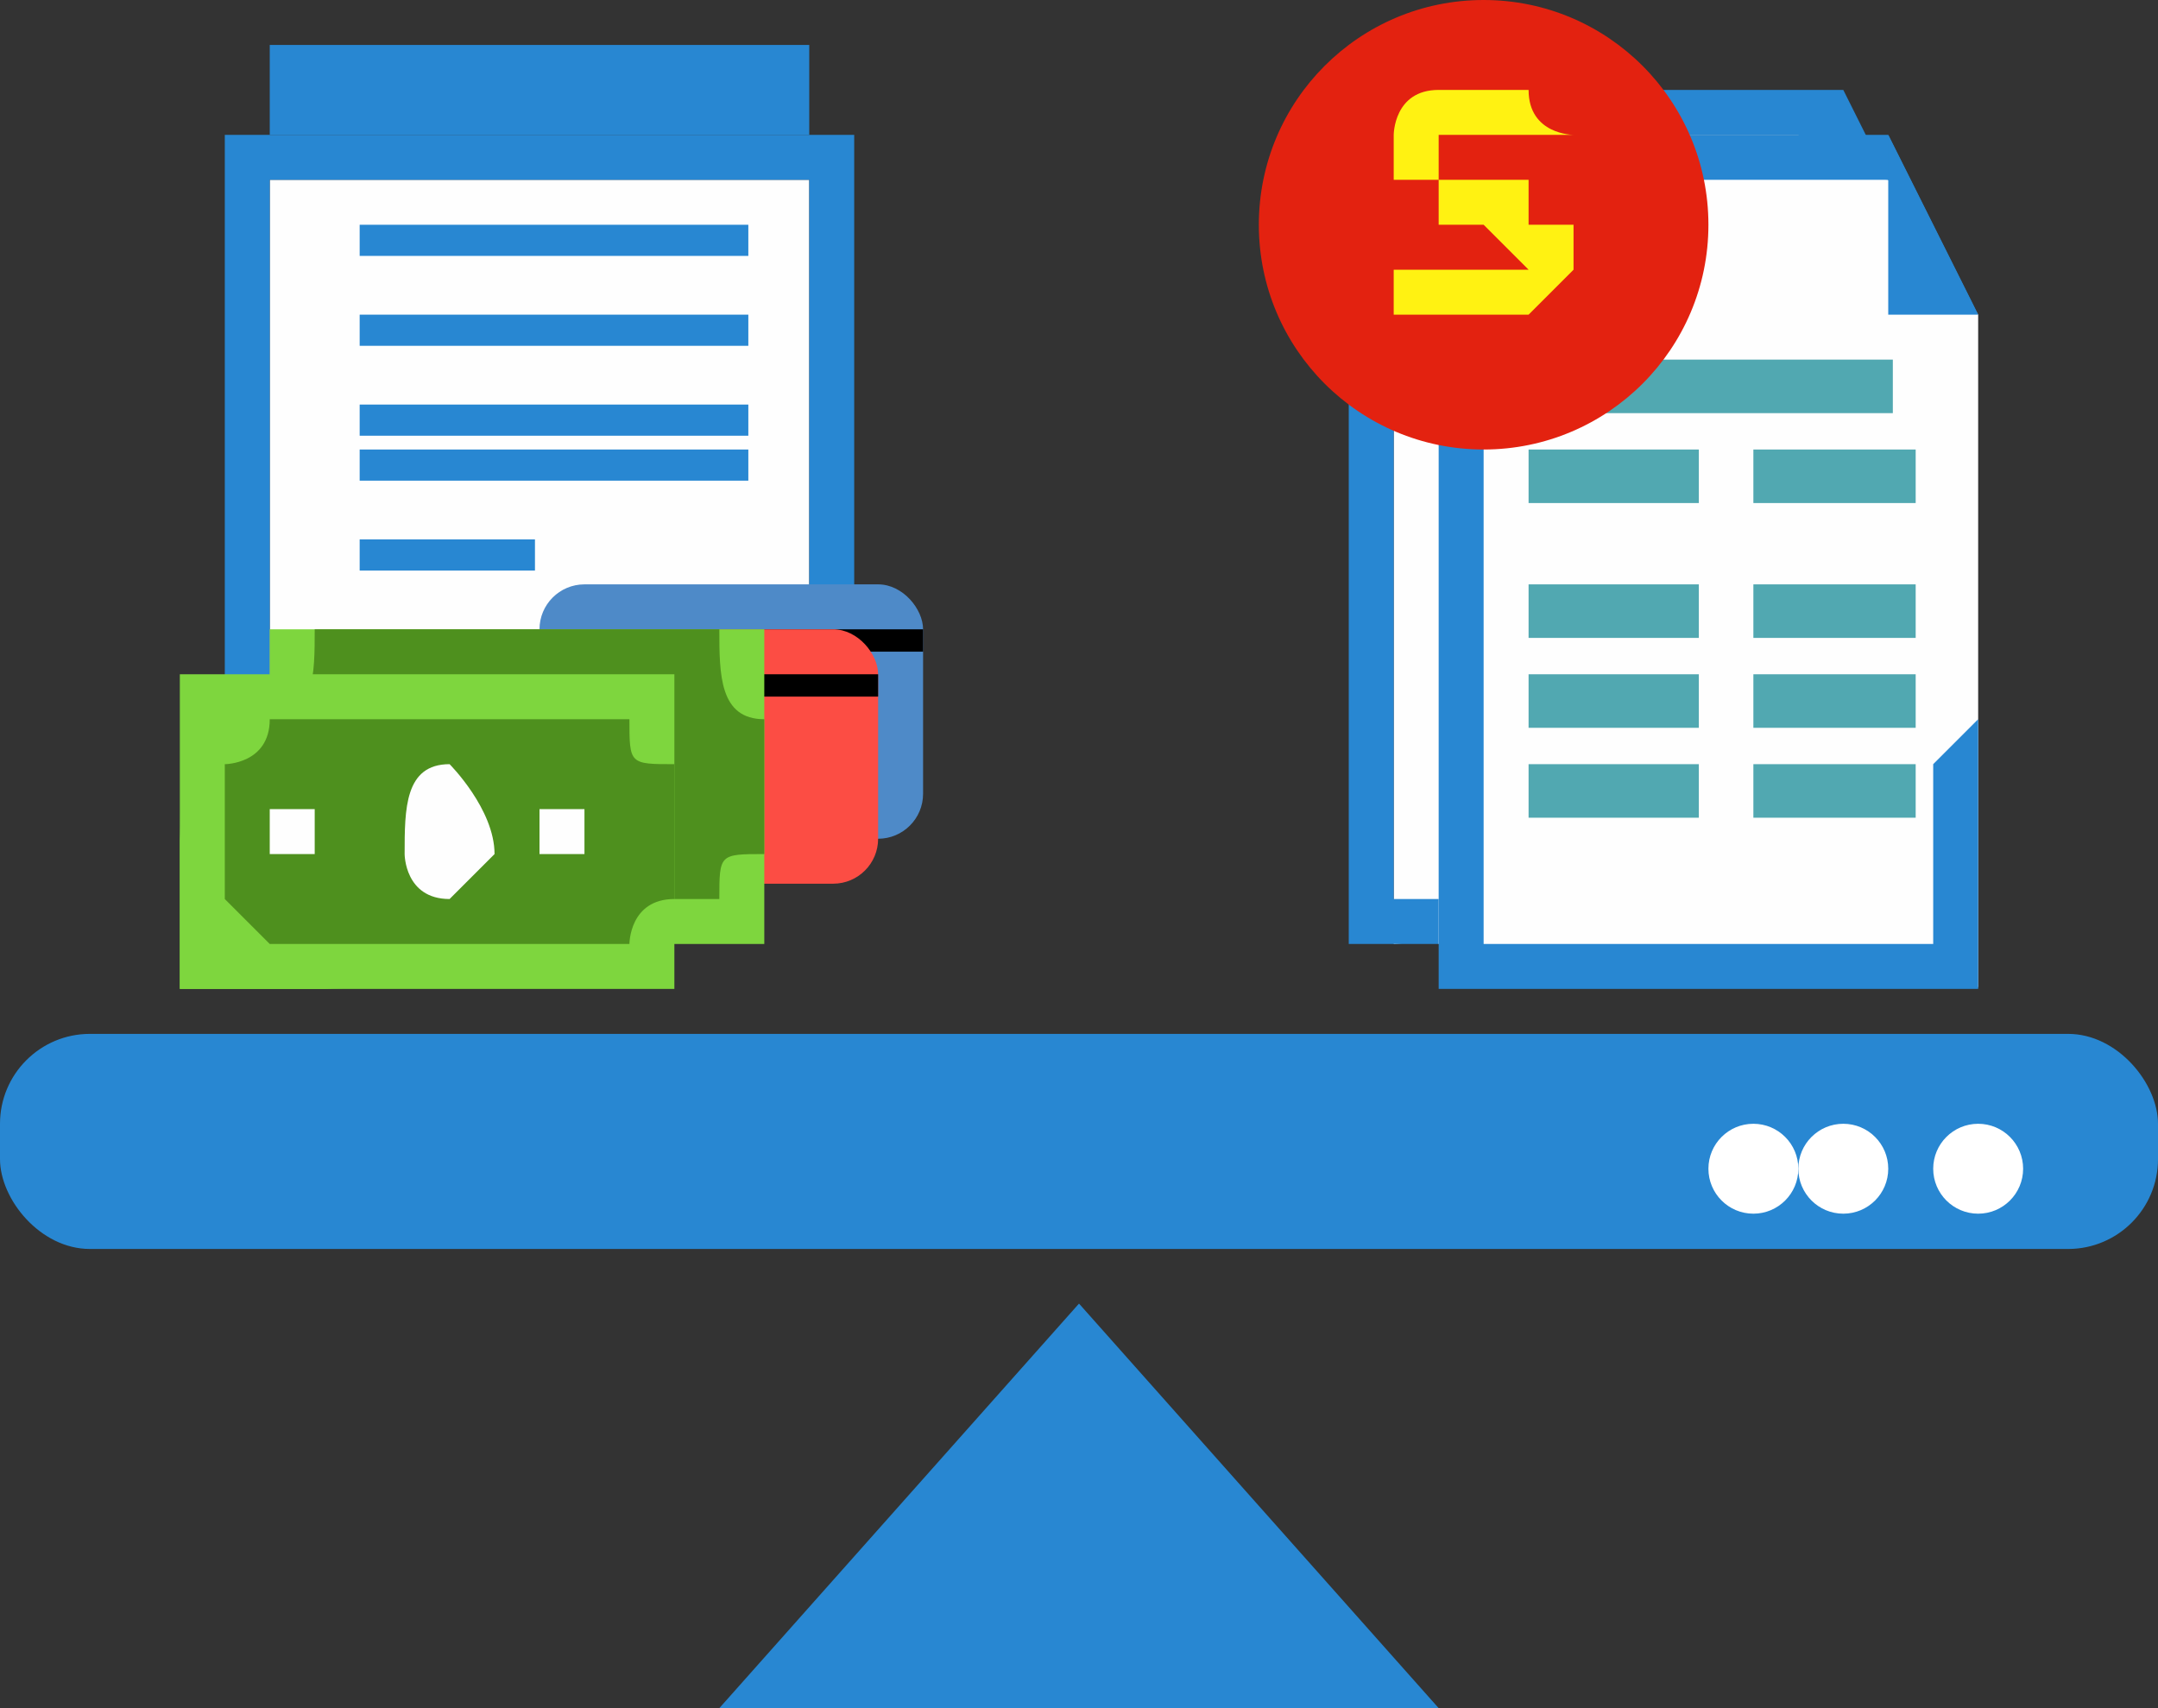 <?xml version="1.0" encoding="UTF-8"?>
<!DOCTYPE svg PUBLIC "-//W3C//DTD SVG 1.1//EN" "http://www.w3.org/Graphics/SVG/1.1/DTD/svg11.dtd">
<!-- Creator: CorelDRAW X7 -->
<svg xmlns="http://www.w3.org/2000/svg" xml:space="preserve" width="48px" height="38px" version="1.1" style="shape-rendering:geometricPrecision; text-rendering:geometricPrecision; image-rendering:optimizeQuality; fill-rule:evenodd; clip-rule:evenodd"
viewBox="0 0 48 38"
 xmlns:xlink="http://www.w3.org/1999/xlink">
 <rect x="0" y="0" width="48" height="38" fill="#333333" stroke="none"/>
 <defs>
  <style type="text/css">
   <![CDATA[
    .fil2 {fill:#FEFEFE}
    .fil7 {fill:#FEFEFE}
    .fil10 {fill:#FFF212}
    .fil4 {fill:#51A8B1}
    .fil9 {fill:black}
    .fil0 {fill:#2887D2}
    .fil8 {fill:#4E8AC8}
    .fil5 {fill:#E32210}
    .fil11 {fill:#FC4D44}
    .fil1 {fill:white}
    .fil14 {fill:#FEFEFE;fill-rule:nonzero}
    .fil6 {fill:#FFF212;fill-rule:nonzero}
    .fil3 {fill:#2887D2;fill-rule:nonzero}
    .fil13 {fill:#4E901E;fill-rule:nonzero}
    .fil12 {fill:#7ED63E;fill-rule:nonzero}
   ]]>
  </style>
 </defs>
 <g id="Layer_x0020_1">
  <g id="_787609272">
   <polygon class="fil0" points="32,38 16,38 24,29 "/>
   <g>
    <rect class="fil0" y="23" width="48" height="4.785" rx="2" ry="2"/>
    <g>
     <circle class="fil1" cx="39" cy="26" r="1"/>
     <circle class="fil1" cx="41" cy="26" r="1"/>
     <circle class="fil1" cx="44" cy="26" r="1"/>
    </g>
   </g>
   <g>
    <g>
     <g>
      <g>
       <g>
        <g>
         <path class="fil2" d="M31 3l0 18c0,0 12,-1 12,0 0,0 0,-15 0,-15l-2 -3 0 0c0,0 -10,0 -10,0z"/>
         <path id="1" class="fil3" d="M30 21l0 -18 1 0 0 18 0 0 -1 0zm1 0l-1 0 0 0 1 0zm12 0l-1 0 0 0 0 0 0 0 0 0 0 0 0 0 -1 0 0 0 0 0 -1 0 0 0 -1 0 0 0 -1 0 0 0 -1 0 0 0 -1 0 0 0 -1 0 0 0 -1 0 0 0 -1 0 0 0 -1 0 0 0 0 0 -1 0 0 0 0 0 0 0 0 0 0 -1 0 0 0 0 0 0 0 0 1 0 0 0 0 0 1 0 0 0 1 0 0 0 1 0 0 0 1 0 0 0 1 0 0 0 1 0 0 0 1 0 0 0 1 0 0 0 1 0 0 0 0 0 1 0 0 0 0 0 0 0 1 0 0 1 0 0zm-1 -15l1 0 0 0 0 0 0 0 0 1 0 0 0 0 0 1 0 0 0 0 0 1 0 1 0 0 0 1 0 1 0 0 0 1 0 1 0 0 0 1 0 1 0 0 0 1 0 0 0 1 0 1 0 0 0 1 0 0 0 0 0 0 0 1 0 0 -1 0 1 0 -1 0 0 0 0 -1 0 0 0 0 0 -1 0 0 0 0 0 -1 0 -1 0 0 0 -1 0 0 0 -1 0 -1 0 0 0 -1 0 -1 0 0 0 -1 0 -1 0 0 0 -1 0 -1 0 0 0 0 0 -1 0 0 0 0 0 -1 0 0 0 0 0 0zm-1 -4l2 4 -1 0 -2 -3 1 -1 0 0zm0 0l0 0 0 0 0 0zm0 0l0 0 -1 1 0 0 1 -1 0 0zm0 0l0 0 0 0 0 0zm-10 1l-1 0 0 0 1 -1 0 0 0 0 0 0 1 0 0 0 0 0 0 0 1 0 0 0 1 0 0 0 0 0 1 0 0 0 1 0 0 0 1 0 0 0 1 0 0 0 0 0 1 0 0 0 0 0 1 0 0 0 0 0 0 0 0 0 1 0 0 0 0 1 0 0 -1 0 0 0 0 0 0 0 0 0 -1 0 0 0 0 0 -1 0 0 0 -1 0 0 0 0 0 -1 0 0 0 -1 0 0 0 -1 0 0 0 0 0 -1 0 0 0 -1 0 0 0 0 0 0 0 -1 0 0 0 0 0 0 0 0 0 0 0zm0 0l0 0 0 0 0 0z"/>
        </g>
        <g>
         <path class="fil0" d="M41 3l-1 2c0,0 0,1 1,1 0,0 2,0 2,0l-2 -3 0 0z"/>
         <path id="1" class="fil3" d="M40 5l1 -2 0 0 -1 2 0 0 0 0zm0 0l0 0 0 0 0 0zm1 1l0 0 0 0 0 0 0 0 0 0 0 0 0 0 0 0 0 0 -1 0 0 0 0 0 0 0 0 0 0 0 0 0 0 0 0 0 0 0 0 -1 0 0 0 0 0 0 0 0 0 0 0 0 0 0 0 0 0 0 0 0 0 0 0 0 0 0 0 0 0 0 0 0 0 0 0 0 0 0 0 0 0 0 0 0 0 0 0 0 0 0 0 0 0 0 0 0 0 0 0 1 0 0 0 0 0 0 1 0 0 0 0 0 0 0 0 0 0 0 0 0 0 0 0 0 0 0 0 0 0 0 0 0 0 0 0 0zm2 0l0 0 0 0 0 0 0 0 0 0 0 0 0 0 -1 0 0 0 0 0 0 0 0 0 0 0 0 0 0 0 0 0 0 0 0 0 0 0 0 0 0 0 0 0 -1 0 0 0 0 0 0 0 0 0 0 0 0 0 0 0 0 0 0 0 0 0 0 0 0 0 0 0 0 0 0 0 0 0 0 0 0 0 0 0 0 0 0 0 0 0 0 0 1 0 0 0 0 0 0 0 0 0 0 0 0 0 0 0 0 0 0 0 0 0 0 0 0 0 0 0 0 0 1 0 0 0 0 0 0 0 0 0 0 0 0 0zm-2 -3l2 3 0 0 -2 -3 0 0 0 0zm0 0l0 -1 0 1 0 0zm0 0l0 0 0 0 0 0 0 0 0 0zm0 0l0 0 0 0 0 0z"/>
        </g>
       </g>
       <rect class="fil0" transform="matrix(-0.104 -0 0 -0.146 40.927 11.682)" width="81.25" height="7.292"/>
       <rect class="fil0" transform="matrix(-0.104 -0 0 -0.146 40.934 9.713)" width="81.25" height="7.292"/>
       <rect class="fil0" transform="matrix(-0.071 -0 0 -0.146 38.255 7.626)" width="81.25" height="7.292"/>
       <rect class="fil0" transform="matrix(-0.104 -0 0 -0.146 40.92 13.786)" width="81.25" height="7.292"/>
       <rect class="fil0" transform="matrix(-0.104 -0 0 -0.146 40.913 15.89)" width="81.25" height="7.292"/>
       <rect class="fil0" transform="matrix(-0.104 -0 0 -0.146 40.907 17.968)" width="81.25" height="7.292"/>
      </g>
      <g>
       <g>
        <path class="fil2" d="M32 4l0 17c0,0 12,0 12,1 0,0 0,-15 0,-15l-2 -3 0 0c0,0 -10,-1 -10,0z"/>
        <path id="1" class="fil3" d="M32 21l0 -17 1 0 0 18 -1 0 0 -1zm0 1l0 0 0 -1 0 1zm12 0l-1 0 0 0 1 0 0 0 0 0 -1 0 0 0 0 0 -1 0 0 0 0 0 -1 0 0 0 -1 0 0 0 -1 0 0 0 -1 0 0 0 -1 0 -1 0 0 0 -1 0 0 0 0 0 -1 0 0 0 -1 0 0 0 0 0 0 0 -1 0 0 0 0 0 0 -1 0 0 0 0 1 0 0 0 0 0 0 0 1 0 0 0 0 0 1 0 0 0 1 0 0 0 1 0 1 0 0 0 1 0 0 0 1 0 0 0 1 0 0 0 1 0 0 0 0 0 1 0 0 0 0 0 1 0 0 0 0 0 0 1 0 0zm0 -15l0 0 0 0 0 0 0 0 0 0 0 1 0 0 0 0 0 1 0 0 0 1 0 0 0 1 0 1 0 0 0 1 0 1 0 0 0 1 0 1 0 1 0 0 0 1 0 0 0 1 0 0 0 1 0 0 0 1 0 0 0 0 0 0 0 1 -1 0 1 0 -1 0 0 -1 0 0 0 0 0 0 0 -1 0 0 0 -1 0 0 0 -1 0 0 0 -1 0 0 1 -1 0 -1 0 -1 0 0 0 -1 0 -1 0 0 0 -1 0 -1 0 0 0 -1 0 0 0 -1 0 0 0 0 0 -1 0 0 0 0 0 0 0 0zm-2 -4l2 4 0 0 -2 -3 0 -1 0 0zm0 0l0 0 0 0 0 0zm0 0l0 0 0 1 0 0 0 -1 0 0zm0 0l0 0 0 0 0 0zm-9 1l-1 0 0 0 0 -1 0 0 1 0 0 0 0 0 0 0 0 0 1 0 0 0 1 0 0 0 0 0 1 0 0 0 1 0 0 0 1 0 0 0 0 0 1 0 0 0 1 0 0 0 0 0 1 0 0 0 0 0 1 0 0 0 0 0 0 0 0 0 0 1 0 0 0 0 0 0 0 0 -1 0 0 0 0 0 -1 0 0 0 0 0 -1 0 0 0 -1 0 0 0 0 0 -1 0 0 0 -1 0 0 0 -1 0 0 0 0 0 -1 0 0 0 -1 0 0 0 0 0 0 0 0 0 -1 0 0 0 1 0 0 0zm0 0l0 0 0 0 0 0z"/>
       </g>
       <g>
        <path class="fil0" d="M42 4l0 2c0,0 0,1 0,1 1,0 2,0 2,0l-2 -4 0 1z"/>
        <path id="1" class="fil3" d="M42 6l0 -2 0 0 0 2 0 0 0 0zm0 0l0 0 0 0 0 0zm0 1l0 0 0 0 0 0 0 0 0 0 0 0 0 0 0 0 0 0 0 0 0 0 0 0 0 0 0 0 0 0 0 0 0 0 0 -1 0 0 0 0 0 0 0 0 0 0 0 0 0 0 0 0 0 0 0 0 0 0 0 0 0 0 0 0 0 0 0 0 0 0 0 0 0 0 0 0 0 0 0 0 0 0 0 0 0 0 0 0 0 0 0 0 0 0 0 0 0 0 0 0 0 0 0 0 0 1 0 0 0 0 0 0 0 0 0 0 0 0 0 0 0 0 0 0 0 0 0 0 0 0 0 0 0 0 0 0zm2 0l0 0 0 0 0 0 0 0 0 0 0 0 0 0 0 0 0 0 0 0 0 0 0 0 0 0 0 0 -1 0 0 0 0 0 0 0 0 0 0 0 0 0 0 0 0 0 0 0 0 0 0 0 0 0 -1 0 0 0 0 0 0 0 0 0 0 0 0 0 0 0 0 0 0 0 0 0 0 0 0 0 0 0 1 0 0 0 0 0 0 0 0 0 0 0 0 0 0 0 0 0 0 0 0 0 0 0 0 0 1 0 0 0 0 0 0 0 0 0 0 0 0 0 0 0 0 0 0 0 0 0 0 0 0 0 0 0zm-2 -4l2 4 0 0 -2 -4 0 0 0 0zm0 0l0 0 0 0 0 0zm0 1l0 -1 0 0 0 1 0 0 0 0zm0 0l0 0 0 0 0 0z"/>
       </g>
      </g>
     </g>
     <g>
      <rect class="fil4" x="34" y="8" width="8.102" height="1.191"/>
      <rect class="fil4" x="34" y="10" width="3.787" height="1.191"/>
      <rect class="fil4" x="39" y="10" width="3.61" height="1.191"/>
      <rect class="fil4" x="34" y="13" width="3.787" height="1.191"/>
      <rect class="fil4" x="39" y="13" width="3.61" height="1.191"/>
      <rect class="fil4" x="34" y="15" width="3.787" height="1.191"/>
      <rect class="fil4" x="39" y="15" width="3.61" height="1.191"/>
      <rect class="fil4" x="34" y="17" width="3.787" height="1.191"/>
      <rect class="fil4" x="39" y="17" width="3.61" height="1.191"/>
     </g>
    </g>
    <g>
     <circle class="fil5" cx="33" cy="5" r="5"/>
     <path class="fil6" d="M34 6c0,0 -1,-1 -1,-1 0,0 0,0 0,0 0,0 -1,0 -1,0 0,0 0,-1 0,-1 -1,0 -1,0 -1,0 0,0 0,-1 0,-1 0,0 0,-1 1,-1 0,0 0,0 1,0l0 -1 0 0 0 1c1,0 1,0 1,0 0,1 1,1 1,1l-1 0c0,0 -1,0 -1,0 0,0 0,0 0,0 0,0 -1,0 -1,0 0,0 0,0 0,0 0,0 0,1 0,1 0,0 1,0 1,0 0,0 1,0 1,0 0,1 0,1 0,1 0,0 0,0 1,0 0,0 0,1 0,1 0,0 -1,1 -1,1 0,0 0,0 -1,0l0 1 0 0 0 -1c-1,0 -1,0 -2,0 0,-1 0,-1 0,-1l1 0c0,0 0,0 0,0 0,0 1,0 1,0 0,0 0,0 0,0 0,0 1,0 1,0z"/>
    </g>
   </g>
   <g>
    <g>
     <g>
      <g>
       <polygon class="fil7" points="6,4 18,4 18,16 6,16 "/>
       <path id="1" class="fil3" d="M18 4l-12 0 0 -1 12 0 1 1 -1 0zm0 -1l1 0 0 1 -1 -1zm0 13l0 -12 1 0 0 12 -1 0 0 0zm1 0l0 0 -1 0 1 0zm-13 -1l12 0 0 1 -12 0 -1 0 1 -1zm0 1l-1 0 0 0 1 0zm0 -12l0 12 -1 0 0 -12 1 -1 0 1zm-1 0l0 -1 1 0 -1 1z"/>
      </g>
      <path class="fil0" d="M18 3c0,0 0,0 0,0l0 -1c0,-1 0,-1 0,-1l-12 0c0,0 0,0 0,1l0 1c0,0 0,0 0,0l12 0z"/>
     </g>
     <g>
      <rect class="fil0" x="8" y="5" width="8.645" height="0.693"/>
      <rect class="fil0" x="8" y="7" width="8.645" height="0.693"/>
      <rect class="fil0" x="8" y="9" width="8.645" height="0.693"/>
      <rect class="fil0" x="8" y="10" width="8.645" height="0.693"/>
      <rect class="fil0" x="8" y="12" width="3.899" height="0.693"/>
     </g>
    </g>
    <g>
     <g>
      <rect class="fil8" x="12" y="13" width="8.532" height="5.659" rx="1" ry="1"/>
      <rect class="fil9" x="12" y="14" width="8.532" height="0.497"/>
      <g>
       <rect class="fil10" x="12" y="15" width="0.504" height="0.62"/>
       <rect class="fil10" x="13" y="15" width="0.504" height="0.62"/>
       <rect class="fil10" x="14" y="15" width="0.504" height="0.62"/>
       <rect class="fil10" x="14" y="15" width="0.504" height="0.62"/>
       <rect class="fil10" x="15" y="15" width="0.504" height="0.62"/>
       <rect class="fil10" x="16" y="15" width="0.504" height="0.62"/>
      </g>
     </g>
     <g>
      <rect class="fil11" x="11" y="14" width="8.532" height="5.659" rx="1" ry="1"/>
      <rect class="fil9" x="11" y="15" width="8.532" height="0.497"/>
      <g>
       <rect class="fil10" x="11" y="17" width="0.504" height="0.62"/>
       <rect class="fil10" x="12" y="17" width="0.504" height="0.62"/>
       <rect class="fil10" x="13" y="17" width="0.504" height="0.62"/>
       <rect class="fil10" x="13" y="17" width="0.504" height="0.62"/>
       <rect class="fil10" x="14" y="17" width="0.504" height="0.62"/>
       <rect class="fil10" x="15" y="17" width="0.504" height="0.62"/>
      </g>
     </g>
    </g>
    <g>
     <g>
      <polygon class="fil12" points="6,21 17,21 17,14 6,14 "/>
      <path class="fil13" d="M17 16l0 3c-1,0 -1,0 -1,1l-9 0c0,-1 0,-1 -1,-1l0 -3c1,0 1,-1 1,-2l9 0c0,1 0,2 1,2z"/>
      <path class="fil14" d="M13 17c0,1 -1,1 -2,1 0,0 -1,0 -1,-1 0,0 1,-1 1,-1 1,0 2,1 2,1z"/>
      <path class="fil12" d="M6 16l0 5 4 0c-1,0 -2,-1 -3,-2 -1,0 -1,-2 -1,-3z"/>
      <polygon class="fil14" points="14,17 15,17 15,17 14,17 "/>
      <polygon class="fil14" points="8,17 9,17 9,17 8,17 "/>
     </g>
     <g>
      <polygon class="fil12" points="4,22 15,22 15,15 4,15 "/>
      <path class="fil13" d="M15 17l0 3c-1,0 -1,1 -1,1l-8 0c0,0 -1,-1 -1,-1l0 -3c0,0 1,0 1,-1l8 0c0,1 0,1 1,1z"/>
      <path class="fil14" d="M11 19c0,0 -1,1 -1,1 -1,0 -1,-1 -1,-1 0,-1 0,-2 1,-2 0,0 1,1 1,2z"/>
      <path class="fil12" d="M4 18l0 4 4 0c-1,0 -2,0 -3,-1 -1,-1 -1,-2 -1,-3z"/>
      <polygon class="fil14" points="12,19 13,19 13,18 12,18 "/>
      <polygon class="fil14" points="6,19 7,19 7,18 6,18 "/>
     </g>
    </g>
   </g>
  </g>
 </g>
</svg>
